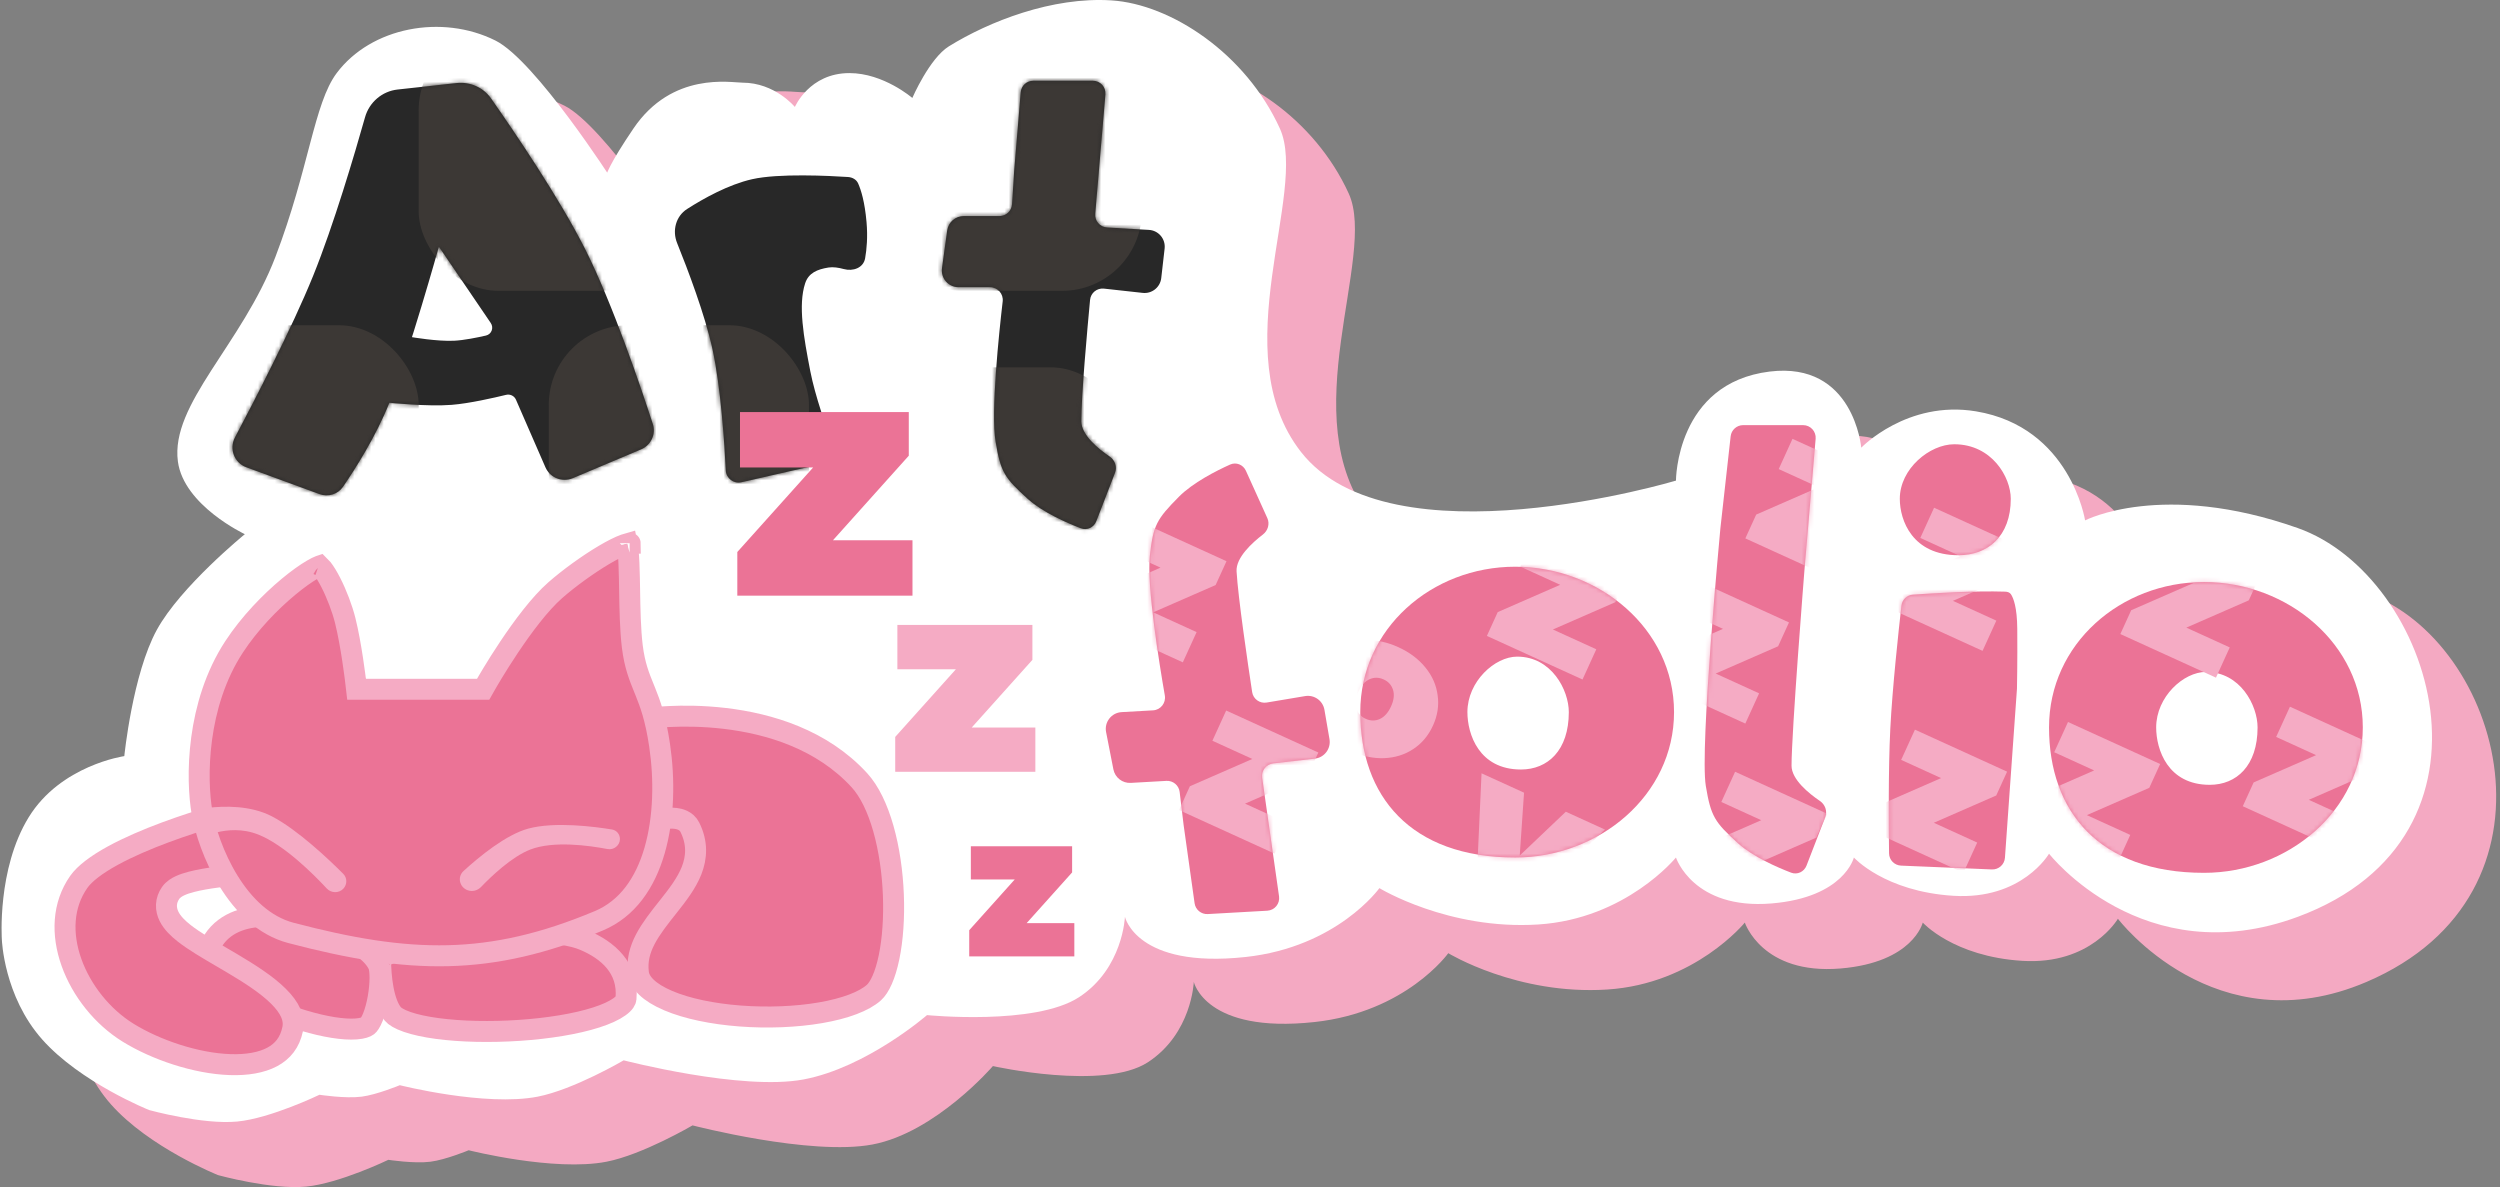 <svg width="596" height="283" viewBox="0 0 596 283" fill="none" xmlns="http://www.w3.org/2000/svg">
<rect x="0" y="0" width="596" height="283" fill="#808080" stroke="none"/>
<path d="M96.686 32.934C104.896 21.987 121.773 18.794 134.544 25.18C144.059 29.938 162.367 58.476 162.367 58.476C162.367 58.476 153.998 49.354 165.104 32.934C174.358 19.25 188.366 21.987 191.102 21.987C198.859 21.987 204.784 31.109 204.784 31.109C204.784 31.109 207.068 25.18 216.645 25.18C224.802 25.18 233.975 37.495 233.975 37.495C233.975 37.495 238.005 29.418 242.641 26.548C252.222 20.619 267.274 14.689 281.413 15.601C295.553 16.514 313.395 28.227 321.549 46.161C328.393 61.213 308.015 99.458 326.569 123.245C347.84 150.515 415.967 130.087 415.967 130.087C415.967 130.087 415.967 106.825 438.317 104.088C458.386 101.631 460.141 122.239 460.141 122.239C460.141 122.239 471.088 110.836 487.508 113.573C510.031 117.327 513.507 139.572 513.507 139.572C513.507 139.572 531.89 129.993 564.205 141.396C596.52 152.799 613.396 213.006 564.205 234.081C528.056 249.568 504.91 219.029 504.91 219.029C504.91 219.029 498.524 230.087 482.104 229.064C465.684 228.04 458.386 219.941 458.386 219.941C458.386 219.941 456.106 229.444 438.773 230.888C420.073 232.446 415.967 219.941 415.967 219.941C415.967 219.941 404.068 234.569 383.127 235.905C361.692 237.274 345.27 227.239 345.27 227.239C345.27 227.239 335.237 241.29 313.341 243.659C287.345 246.473 284.604 234.081 284.604 234.081C284.604 234.081 284.15 246.396 273.659 253.238C263.169 260.08 236.712 254.15 236.712 254.15C236.712 254.15 223.049 270.013 207.979 272.851C193.273 275.62 165.102 268.29 165.102 268.29C165.102 268.29 153.216 275.277 144.579 276.956C132.133 279.375 111.736 274.219 111.736 274.219C111.736 274.219 106.258 276.493 102.616 276.956C98.728 277.451 92.579 276.5 92.579 276.5C92.579 276.5 80.933 282.121 72.968 282.885C64.763 283.673 51.985 280.149 51.985 280.149C51.985 280.149 35.566 273.587 26.445 263.272C17.324 252.958 16.866 239.554 16.866 239.554C16.866 239.554 15.664 222.727 23.25 210.363C30.886 197.917 46.056 195.767 46.056 195.767C46.056 195.767 48.017 176.235 53.809 165.663C59.477 155.319 74.791 142.858 74.791 142.858C74.791 142.858 60.227 136.016 58.829 125.525C57.004 111.842 74.142 97.561 82.091 76.721C90.113 55.687 91.268 40.158 96.686 32.934Z" fill="#F4A9C2"/>
<path d="M80.266 17.426C88.476 6.479 105.353 3.286 118.124 9.672C127.639 14.429 145.947 42.968 145.947 42.968C145.947 42.968 139.896 47.073 151.001 30.653C160.256 16.97 174.263 19.706 177 19.706C184.757 19.706 189.5 25.5 189.5 25.5C189.5 25.5 192.924 17.426 202.5 17.426C210.657 17.426 217.5 23.355 217.5 23.355C217.5 23.355 221.585 13.91 226.221 11.04C235.802 5.111 250.854 -0.819 264.993 0.093C279.133 1.006 296.975 12.72 305.129 30.653C311.973 45.705 291.595 83.95 310.149 107.736C331.42 135.007 399.547 114.579 399.547 114.579C399.547 114.579 399.547 91.317 421.897 88.58C441.966 86.123 443.721 106.731 443.721 106.731C443.721 106.731 454.668 95.328 471.088 98.065C493.611 101.819 497.087 124.063 497.087 124.063C497.087 124.063 515.47 114.485 547.785 125.888C580.1 137.291 599.713 199.323 547.785 218.573C510.91 232.242 488.49 203.521 488.49 203.521C488.49 203.521 482.104 214.579 465.684 213.556C449.264 212.532 441.966 204.433 441.966 204.433C441.966 204.433 439.685 213.936 422.353 215.38C403.652 216.938 399.547 204.433 399.547 204.433C399.547 204.433 387.648 219.061 366.707 220.397C345.272 221.766 328.849 211.731 328.849 211.731C328.849 211.731 318.817 225.782 296.921 228.151C270.925 230.965 268.184 218.573 268.184 218.573C268.184 218.573 267.73 230.888 257.239 237.73C246.749 244.572 221 242 221 242C221 242 206.629 254.505 191.558 257.343C176.852 260.112 148.682 252.782 148.682 252.782C148.682 252.782 136.795 259.769 128.158 261.448C115.713 263.867 95.316 258.711 95.316 258.711C95.316 258.711 89.838 260.984 86.196 261.448C82.308 261.942 76.159 260.992 76.159 260.992C76.159 260.992 64.513 266.613 56.548 267.377C48.343 268.165 35.565 264.641 35.565 264.641C35.565 264.641 19.146 258.079 10.025 247.764C0.904 237.45 0.446 224.046 0.446 224.046C0.446 224.046 -0.756 207.219 6.83 194.855C14.466 182.409 29.635 180.259 29.635 180.259C29.635 180.259 31.597 160.727 37.389 150.155C43.057 139.811 58.371 127.349 58.371 127.349C58.371 127.349 43.807 120.508 42.409 110.017C40.584 96.334 57.722 82.053 65.671 61.213C73.693 40.179 74.848 24.65 80.266 17.426Z" fill="white"/>
<path d="M76.144 117.79C78.211 118.548 80.525 117.864 81.77 116.049C84.603 111.92 89.605 104.094 92.829 96.009C97.538 84.204 104.629 58.806 104.629 58.806L116.998 77.004C117.77 78.14 117.192 79.688 115.853 79.995C113.67 80.496 110.598 81.114 108.279 81.231C104.265 81.434 98.096 80.36 98.096 80.36L92.829 96.009C92.829 96.009 101.854 96.978 107.671 96.518C111.884 96.185 117.808 94.827 120.658 94.13C121.617 93.895 122.608 94.379 123.003 95.284L130.022 111.387C131.116 113.897 134.026 115.06 136.548 113.996L152.83 107.131C155.195 106.134 156.422 103.523 155.631 101.081C152.828 92.43 146.135 72.618 139.585 59.563C133.396 47.229 122.381 31.054 117.076 23.483C115.221 20.836 112.073 19.447 108.859 19.799L94.795 21.341C91.101 21.746 88.037 24.369 87.027 27.945C84.528 36.791 79.539 53.687 74.649 65.763C69.604 78.222 60.533 95.751 56.005 104.305C54.577 107.003 55.852 110.346 58.717 111.397L76.144 117.79Z" fill="#282828"/>
<mask id="mask0_90_396" style="mask-type:alpha" maskUnits="userSpaceOnUse" x="55" y="19" width="101" height="100">
<path d="M76.144 117.79C78.211 118.548 80.525 117.864 81.77 116.049C84.603 111.92 89.605 104.094 92.829 96.009C97.538 84.204 104.629 58.806 104.629 58.806L116.998 77.004C117.77 78.14 117.192 79.688 115.853 79.995C113.67 80.496 110.598 81.114 108.279 81.231C104.265 81.434 98.096 80.36 98.096 80.36L92.829 96.009C92.829 96.009 101.854 96.978 107.671 96.518C111.884 96.185 117.808 94.827 120.658 94.13C121.617 93.895 122.608 94.379 123.003 95.284L130.022 111.387C131.116 113.897 134.026 115.06 136.548 113.996L152.83 107.131C155.195 106.134 156.422 103.523 155.631 101.081C152.828 92.43 146.135 72.618 139.585 59.563C133.396 47.229 122.381 31.054 117.076 23.483C115.221 20.836 112.073 19.447 108.859 19.799L94.795 21.341C91.101 21.746 88.037 24.369 87.027 27.945C84.528 36.791 79.539 53.687 74.649 65.763C69.604 78.222 60.533 95.751 56.005 104.305C54.577 107.003 55.852 110.346 58.717 111.397L76.144 117.79Z" fill="#282828"/>
</mask>
<g mask="url(#mask0_90_396)">
<rect x="37.778" y="77.54" width="62.032" height="62.032" rx="19" fill="#3C3835"/>
<rect x="99.809" y="7.298" width="62.032" height="62.032" rx="19" fill="#3C3835"/>
<rect x="130.825" y="77.54" width="62.032" height="62.032" rx="19" fill="#3C3835"/>
</g>
<path d="M161.419 57.935C160.223 54.968 161.111 51.55 163.805 49.825C167.713 47.321 173.636 44.008 179.301 42.723C185.632 41.287 197.767 41.909 202.152 42.197C203.2 42.266 204.158 42.78 204.584 43.739C205.25 45.235 206.156 48.066 206.581 52.937C206.891 56.488 206.628 59.423 206.245 61.579C205.84 63.859 203.377 64.753 201.145 64.14C199.926 63.805 198.616 63.598 197.514 63.776C194.843 64.207 192.756 65.058 191.942 67.558C190.247 72.761 191.585 80.327 193.181 88.523C194.309 94.318 197.036 102.082 198.648 106.415C199.291 108.142 198.278 110.059 196.481 110.469L176.738 114.973C174.898 115.392 173.125 114.037 173.031 112.152C172.713 105.757 171.841 92.295 169.829 83.13C168.036 74.962 163.93 64.163 161.419 57.935Z" fill="#282828"/>
<mask id="mask1_90_396" style="mask-type:alpha" maskUnits="userSpaceOnUse" x="160" y="41" width="47" height="75">
<path d="M161.419 57.935C160.223 54.968 161.111 51.55 163.805 49.825C167.713 47.321 173.636 44.008 179.301 42.723C185.632 41.287 197.767 41.909 202.152 42.197C203.2 42.266 204.158 42.78 204.584 43.739C205.25 45.235 206.156 48.066 206.581 52.937C206.891 56.488 206.628 59.423 206.245 61.579C205.84 63.859 203.377 64.753 201.145 64.14C199.926 63.805 198.616 63.598 197.514 63.776C194.843 64.207 192.756 65.058 191.942 67.558C190.247 72.761 191.585 80.327 193.181 88.523C194.309 94.318 197.036 102.082 198.648 106.415C199.291 108.142 198.278 110.059 196.481 110.469L176.738 114.973C174.898 115.392 173.125 114.037 173.031 112.152C172.713 105.757 171.841 92.295 169.829 83.13C168.036 74.962 163.93 64.163 161.419 57.935Z" fill="#282828"/>
</mask>
<g mask="url(#mask1_90_396)">
<rect x="130.825" y="77.54" width="62.032" height="62.032" rx="19" fill="#3C3835"/>
</g>
<path d="M243.336 22.002C243.465 20.447 244.765 19.25 246.325 19.25H260.541C262.298 19.25 263.679 20.754 263.53 22.505L261.105 50.983C260.961 52.666 262.235 54.135 263.922 54.232L273.903 54.806C276.197 54.938 277.908 56.972 277.647 59.255L276.84 66.305C276.589 68.493 274.617 70.067 272.428 69.825L263.178 68.806C261.518 68.623 260.029 69.83 259.872 71.493C259.237 78.196 257.783 94.221 257.783 100.439C257.783 103.72 261.89 107.043 264.551 108.852C265.793 109.696 266.368 111.284 265.827 112.685L261.354 124.259C260.783 125.739 259.163 126.512 257.681 125.943C254.334 124.659 248.588 122.154 245.028 118.939C239.489 113.935 238.553 112.561 237.346 105.267C236.182 98.237 238.146 79.546 239.041 71.854C239.251 70.057 237.849 68.474 236.04 68.474H228.532C226.106 68.474 224.238 66.331 224.57 63.928L225.806 54.961C226.079 52.981 227.77 51.507 229.768 51.507H238.279C239.862 51.507 241.173 50.276 241.273 48.696L241.775 40.755L243.336 22.002Z" fill="#282828"/>
<mask id="mask2_90_396" style="mask-type:alpha" maskUnits="userSpaceOnUse" x="224" y="19" width="54" height="108">
<path d="M243.336 22.002C243.465 20.447 244.765 19.25 246.325 19.25H260.541C262.298 19.25 263.679 20.754 263.53 22.505L261.105 50.983C260.961 52.666 262.235 54.135 263.922 54.232L273.903 54.806C276.197 54.938 277.908 56.972 277.647 59.255L276.84 66.305C276.589 68.493 274.617 70.067 272.428 69.825L263.178 68.806C261.518 68.623 260.029 69.83 259.872 71.493C259.237 78.196 257.783 94.221 257.783 100.439C257.783 103.72 261.89 107.043 264.551 108.852C265.793 109.696 266.368 111.284 265.827 112.685L261.354 124.259C260.783 125.739 259.163 126.512 257.681 125.943C254.334 124.659 248.588 122.154 245.028 118.939C239.489 113.935 238.553 112.561 237.346 105.267C236.182 98.237 238.146 79.546 239.041 71.854C239.251 70.057 237.849 68.474 236.04 68.474H228.532C226.106 68.474 224.238 66.331 224.57 63.928L225.806 54.961C226.079 52.981 227.77 51.507 229.768 51.507H238.279C239.862 51.507 241.173 50.276 241.273 48.696L241.775 40.755L243.336 22.002Z" fill="#282828"/>
</mask>
<g mask="url(#mask2_90_396)">
<rect x="210.19" y="7.298" width="62.032" height="62.032" rx="19" fill="#3C3835"/>
<rect x="207.453" y="87.574" width="62.032" height="62.032" rx="19" fill="#3C3835"/>
</g>
<path d="M284.791 215.335C285.008 216.88 286.373 218.001 287.931 217.913L302.124 217.112C303.879 217.013 305.173 215.434 304.925 213.694L300.899 185.399C300.661 183.727 301.851 182.188 303.529 181.996L313.462 180.86C315.745 180.599 317.339 178.473 316.949 176.208L315.746 169.215C315.373 167.044 313.315 165.584 311.143 165.948L301.965 167.487C300.318 167.763 298.764 166.642 298.513 164.991C297.501 158.334 295.148 142.416 294.797 136.208C294.612 132.932 298.525 129.383 301.08 127.427C302.273 126.514 302.757 124.896 302.138 123.528L297.021 112.224C296.367 110.779 294.706 110.099 293.259 110.75C289.989 112.221 284.393 115.045 281.02 118.456C275.772 123.764 274.915 125.189 274.12 132.539C273.355 139.624 276.368 158.174 277.695 165.803C278.005 167.585 276.695 169.245 274.889 169.347L267.393 169.77C264.971 169.907 263.227 172.151 263.693 174.532L265.432 183.416C265.816 185.376 267.588 186.753 269.583 186.641L278.08 186.161C279.661 186.072 281.039 187.227 281.228 188.799L282.176 196.699L284.791 215.335Z" fill="#EB7396"/>
<mask id="mask3_90_396" style="mask-type:alpha" maskUnits="userSpaceOnUse" x="263" y="110" width="55" height="108">
<path d="M284.792 215.335C285.008 216.88 286.374 218.001 287.932 217.913L302.125 217.112C303.879 217.013 305.173 215.434 304.926 213.694L300.9 185.399C300.662 183.727 301.851 182.188 303.529 181.996L313.462 180.86C315.745 180.599 317.34 178.473 316.95 176.208L315.747 169.215C315.373 167.044 313.315 165.584 311.143 165.948L301.965 167.487C300.319 167.763 298.764 166.642 298.514 164.991C297.502 158.334 295.148 142.416 294.798 136.208C294.613 132.932 298.525 129.383 301.081 127.427C302.273 126.514 302.758 124.896 302.139 123.528L297.021 112.224C296.367 110.779 294.706 110.099 293.259 110.75C289.99 112.221 284.394 115.045 281.021 118.456C275.773 123.764 274.915 125.189 274.121 132.539C273.355 139.624 276.368 158.174 277.696 165.803C278.006 167.585 276.695 169.245 274.889 169.347L267.394 169.77C264.971 169.907 263.227 172.151 263.694 174.532L265.433 183.416C265.817 185.376 267.589 186.753 269.584 186.641L278.081 186.161C279.662 186.072 281.04 187.227 281.228 188.799L282.177 196.699L284.792 215.335Z" fill="#EB7396"/>
</mask>
<g mask="url(#mask3_90_396)">
<path d="M285.271 150.697L281.985 157.903L259.187 147.51L261.775 141.832L276.663 135.325L267.142 130.985L270.427 123.778L292.396 133.794L289.808 139.471L274.92 145.978L285.271 150.697Z" fill="#F5ABC4"/>
<path d="M307.164 196.308L303.879 203.515L281.08 193.121L283.669 187.443L298.557 180.937L289.036 176.596L292.321 169.39L314.29 179.405L311.701 185.083L296.813 191.589L307.164 196.308Z" fill="#F5ABC4"/>
</g>
<path d="M563.293 173.417C563.293 193.318 545.336 208.082 525.435 208.082C500.349 208.082 488.49 193.318 488.49 173.417C488.49 153.517 505.535 138.753 525.435 138.753C545.336 138.753 563.293 153.517 563.293 173.417Z" fill="#EB7396"/>
<path d="M538.206 173.418C538.206 182.54 533.189 187.101 526.803 187.101C516.769 187.101 514.032 178.655 514.032 173.418C514.032 166.12 520.552 160.19 525.891 160.19C534.101 160.19 538.206 168.181 538.206 173.418Z" fill="white"/>
<mask id="mask4_90_396" style="mask-type:alpha" maskUnits="userSpaceOnUse" x="488" y="138" width="76" height="71">
<path d="M563.293 173.417C563.293 193.318 545.336 208.082 525.435 208.082C500.349 208.082 488.49 193.318 488.49 173.417C488.49 153.517 505.535 138.753 525.435 138.753C545.336 138.753 563.293 153.517 563.293 173.417Z" fill="#EB7396"/>
<path d="M538.206 173.418C538.206 182.54 533.189 187.101 526.804 187.101C516.769 187.101 514.032 178.655 514.032 173.418C514.032 166.12 520.552 160.19 525.891 160.19C534.101 160.19 538.206 168.181 538.206 173.418Z" fill="white"/>
</mask>
<g mask="url(#mask4_90_396)">
<path d="M507.854 199.045L504.569 206.251L481.77 195.858L484.359 190.18L499.247 183.674L489.725 179.333L493.011 172.126L514.98 182.142L512.391 187.819L497.503 194.326L507.854 199.045Z" fill="#F5ABC4"/>
<path d="M531.572 154.346L528.287 161.552L505.488 151.159L508.077 145.481L522.965 138.974L513.444 134.634L516.729 127.427L538.698 137.442L536.109 143.12L521.221 149.627L531.572 154.346Z" fill="#F5ABC4"/>
<path d="M560.764 195.396L557.479 202.602L534.68 192.209L537.269 186.531L552.157 180.025L542.635 175.684L545.921 168.478L567.89 178.493L565.301 184.171L550.413 190.677L560.764 195.396Z" fill="#F5ABC4"/>
</g>
<path d="M453.301 144.379C453.462 142.964 454.596 141.869 456.016 141.766C460.581 141.436 470.639 140.805 478.033 141.049C478.576 141.067 479.114 141.223 479.413 141.677C480.009 142.582 480.876 144.777 480.917 149.915C480.98 157.785 480.844 164.197 480.844 164.197L477.979 204.491C477.864 206.11 476.482 207.344 474.86 207.275L453.214 206.364C451.63 206.297 450.372 205.019 450.351 203.434C450.272 197.515 450.156 183.51 450.647 173.746C451.139 163.973 452.667 149.958 453.301 144.379Z" fill="#EB7396"/>
<path d="M479.368 118.916C479.368 127.883 473.877 132.367 466.889 132.367C455.908 132.367 452.913 124.064 452.913 118.916C452.913 111.741 460.048 105.912 465.891 105.912C474.876 105.912 479.368 113.767 479.368 118.916Z" fill="#EB7396"/>
<mask id="mask5_90_396" style="mask-type:alpha" maskUnits="userSpaceOnUse" x="450" y="105" width="31" height="103">
<path d="M453.301 144.379C453.462 142.964 454.596 141.869 456.016 141.766C460.581 141.436 470.639 140.805 478.033 141.049C478.576 141.067 479.114 141.223 479.413 141.677C480.009 142.582 480.876 144.777 480.917 149.915C480.98 157.785 480.844 164.197 480.844 164.197L477.979 204.491C477.864 206.11 476.482 207.344 474.86 207.275L453.214 206.364C451.63 206.297 450.372 205.019 450.351 203.434C450.272 197.515 450.156 183.51 450.647 173.746C451.139 163.973 452.667 149.958 453.301 144.379Z" fill="#EB7396"/>
<path d="M479.368 118.916C479.368 127.883 473.877 132.367 466.889 132.367C455.908 132.367 452.913 124.064 452.913 118.916C452.913 111.741 460.048 105.912 465.891 105.912C474.876 105.912 479.368 113.767 479.368 118.916Z" fill="#EB7396"/>
</mask>
<g mask="url(#mask5_90_396)">
<path d="M471.366 200.869L468.08 208.076L445.282 197.682L447.87 192.004L462.758 185.498L453.237 181.157L456.522 173.951L478.491 183.966L475.903 189.644L461.015 196.15L471.366 200.869Z" fill="#F5ABC4"/>
<path d="M475.927 147.96L472.642 155.166L449.843 144.773L452.431 139.095L467.32 132.589L457.798 128.248L461.084 121.042L483.052 131.057L480.464 136.735L465.576 143.241L475.927 147.96Z" fill="#F5ABC4"/>
</g>
<path d="M412.587 104.019C412.756 102.5 414.04 101.351 415.568 101.351H429.861C431.618 101.351 432.999 102.855 432.85 104.606L430.163 136.148C430.163 136.153 430.163 136.151 430.163 136.156C430.148 136.335 427.103 174.603 427.103 182.54C427.103 185.821 431.209 189.144 433.871 190.953C435.113 191.797 435.688 193.385 435.146 194.786L430.674 206.36C430.102 207.84 428.482 208.613 427.001 208.044C423.654 206.76 417.908 204.255 414.348 201.039C408.809 196.036 407.873 194.662 406.666 187.368C405.192 178.465 410.085 126.53 410.137 125.986C410.138 125.969 410.138 125.973 410.14 125.956L412.587 104.019Z" fill="#EB7396"/>
<mask id="mask6_90_396" style="mask-type:alpha" maskUnits="userSpaceOnUse" x="406" y="101" width="30" height="108">
<path d="M412.587 104.019C412.756 102.5 414.04 101.351 415.568 101.351H429.861C431.618 101.351 432.999 102.855 432.85 104.606L430.164 136.148C430.163 136.153 430.163 136.151 430.163 136.156C430.149 136.335 427.103 174.603 427.103 182.54C427.103 185.821 431.209 189.144 433.871 190.953C435.113 191.797 435.688 193.385 435.146 194.786L430.674 206.36C430.102 207.84 428.482 208.613 427.001 208.044C423.654 206.76 417.908 204.255 414.348 201.039C408.809 196.036 407.873 194.662 406.666 187.368C405.192 178.465 410.085 126.53 410.137 125.986C410.138 125.969 410.138 125.973 410.14 125.956L412.587 104.019Z" fill="#EB7396"/>
</mask>
<g mask="url(#mask6_90_396)">
<path d="M428.491 210.904L425.205 218.11L402.407 207.717L404.995 202.039L419.883 195.533L410.362 191.192L413.647 183.986L435.616 194.001L433.028 199.679L418.14 206.185L428.491 210.904Z" fill="#F5ABC4"/>
<path d="M419.368 165.292L416.083 172.499L393.284 162.105L395.873 156.427L410.761 149.921L401.24 145.581L404.525 138.374L426.494 148.389L423.905 154.067L409.017 160.573L419.368 165.292Z" fill="#F5ABC4"/>
<path d="M442.174 131.54L438.888 138.746L416.09 128.353L418.678 122.675L433.566 116.169L424.045 111.828L427.33 104.622L449.299 114.637L446.711 120.315L431.822 126.821L442.174 131.54Z" fill="#F5ABC4"/>
</g>
<path d="M399.091 169.769C399.091 189.669 381.134 204.433 361.234 204.433C336.147 204.433 324.288 189.669 324.288 169.769C324.288 149.868 341.333 135.104 361.234 135.104C381.134 135.104 399.091 149.868 399.091 169.769Z" fill="#EB7396"/>
<path d="M374.005 169.769C374.005 178.891 368.988 183.452 362.602 183.452C352.568 183.452 349.831 175.006 349.831 169.769C349.831 162.471 356.351 156.541 361.69 156.541C369.9 156.541 374.005 164.532 374.005 169.769Z" fill="white"/>
<mask id="mask7_90_396" style="mask-type:alpha" maskUnits="userSpaceOnUse" x="324" y="135" width="76" height="70">
<path d="M399.091 169.769C399.091 189.669 381.134 204.433 361.234 204.433C336.147 204.433 324.288 189.669 324.288 169.769C324.288 149.868 341.333 135.104 361.234 135.104C381.134 135.104 399.091 149.868 399.091 169.769Z" fill="#EB7396"/>
<path d="M374.005 169.769C374.005 178.891 368.988 183.452 362.602 183.452C352.568 183.452 349.831 175.006 349.831 169.769C349.831 162.471 356.351 156.541 361.69 156.541C369.9 156.541 374.005 164.532 374.005 169.769Z" fill="white"/>
</mask>
<g mask="url(#mask7_90_396)">
<path d="M322.078 179.053C319.428 177.845 317.279 176.233 315.632 174.216C314.026 172.182 313.052 169.962 312.707 167.554C312.376 165.118 312.755 162.705 313.843 160.318C314.932 157.93 316.498 156.077 318.541 154.757C320.598 153.409 322.913 152.689 325.487 152.596C328.091 152.517 330.717 153.081 333.367 154.289C336.046 155.51 338.195 157.123 339.813 159.127C341.461 161.144 342.436 163.364 342.737 165.788C343.082 168.196 342.71 170.593 341.621 172.981C340.533 175.369 338.96 177.237 336.904 178.585C334.889 179.918 332.574 180.638 329.957 180.746C327.383 180.839 324.756 180.274 322.078 179.053ZM325.582 171.366C326.717 171.884 327.835 171.901 328.935 171.418C330.048 170.905 330.942 169.906 331.619 168.421C332.296 166.936 332.457 165.62 332.1 164.473C331.744 163.326 330.998 162.494 329.863 161.976C328.727 161.458 327.61 161.441 326.51 161.925C325.41 162.408 324.522 163.392 323.845 164.877C323.168 166.362 323.001 167.693 323.344 168.869C323.7 170.016 324.446 170.849 325.582 171.366Z" fill="#F5ABC4"/>
<path d="M382.637 197.778L362.137 217.288L351.917 212.629L353.2 184.358L363.332 188.977L362.303 203.964L373.29 193.517L382.637 197.778Z" fill="#F5ABC4"/>
<path d="M380.557 154.79L377.271 161.996L354.473 151.603L357.061 145.925L371.949 139.419L362.428 135.078L365.713 127.872L387.682 137.887L385.094 143.565L370.206 150.071L380.557 154.79Z" fill="#F5ABC4"/>
</g>
<path d="M148.225 207.323L160.725 193.823L167.725 205.823L162.225 222.323L150.225 231.323L139.225 224.323L148.225 207.323Z" fill="#EB7396"/>
<path d="M90.638 228.738C90.638 228.738 90.639 228.736 90.64 228.734C90.639 228.736 90.638 228.738 90.638 228.738ZM90.726 228.636C90.817 228.543 90.993 228.388 91.312 228.176C92.144 227.621 93.487 226.999 95.331 226.368C98.985 225.118 104.095 224.006 109.69 223.237C115.271 222.47 121.231 222.06 126.562 222.174C131.966 222.289 136.451 222.941 139.251 224.125C144.832 226.486 149.904 230.743 149.235 238.096C149.204 238.438 148.943 239.109 147.684 240.017C146.452 240.905 144.588 241.775 142.146 242.56C137.286 244.123 130.694 245.18 123.807 245.641C116.934 246.101 109.919 245.959 104.245 245.197C101.404 244.815 98.971 244.287 97.088 243.637C95.131 242.96 94.086 242.257 93.654 241.733C92.605 240.459 91.828 238.353 91.342 235.754C90.891 233.339 90.739 230.772 90.726 228.636Z" fill="#EB7396" stroke="#F5ABC4" stroke-width="5"/>
<path d="M90.253 230.182C89.725 228.855 88.404 227.299 86.222 225.706C84.083 224.143 81.323 222.695 78.26 221.506C72.072 219.105 65.108 217.933 60.143 218.684C55.671 219.361 50.711 221.722 49.075 228.424C48.985 228.794 49.016 229.409 49.612 230.392C50.215 231.383 51.271 232.528 52.794 233.763C55.829 236.223 60.279 238.684 65.147 240.715C70.003 242.741 75.115 244.274 79.407 244.955C81.556 245.297 83.421 245.412 84.904 245.302C86.442 245.188 87.287 244.852 87.671 244.561C87.892 244.393 88.379 243.778 88.917 242.432C89.417 241.182 89.84 239.608 90.138 237.941C90.435 236.279 90.594 234.599 90.599 233.155C90.604 231.639 90.436 230.64 90.253 230.182Z" fill="#EB7396" stroke="#F5ABC4" stroke-width="5"/>
<path d="M57.078 208.544C55.613 208.667 53.75 208.849 51.832 209.1C49.72 209.377 47.469 209.748 45.593 210.24C44.659 210.485 43.743 210.778 42.956 211.14C42.249 211.464 41.288 212 40.664 212.906C40.091 213.74 39.735 214.685 39.686 215.712C39.638 216.726 39.897 217.657 40.297 218.468C41.06 220.011 42.448 221.343 43.899 222.484C46.248 224.332 49.549 226.261 52.878 228.207C53.684 228.677 54.491 229.149 55.287 229.621C59.521 232.131 63.569 234.714 66.374 237.498C69.185 240.287 70.292 242.807 69.776 245.32C69.109 248.569 67.365 250.654 64.897 251.973C62.328 253.346 58.849 253.944 54.797 253.801C46.684 253.515 37.173 250.292 30.538 246.196C24.427 242.422 19.44 236.184 17.041 229.445C14.647 222.721 14.906 215.78 18.772 210.256C20.177 208.249 23.029 206.1 26.893 203.984C30.683 201.909 35.153 200.02 39.469 198.416C43.776 196.817 47.876 195.522 50.902 194.626C51.858 194.343 52.706 194.101 53.417 193.901L57.078 208.544Z" fill="#EB7396" stroke="#F5ABC4" stroke-width="5"/>
<path d="M157.573 195.261L156.341 171.039C157.177 170.962 158.226 170.882 159.452 170.823C162.831 170.659 167.53 170.651 172.798 171.272C183.389 172.519 195.946 176.264 204.882 186.012C207.262 188.608 209.201 192.631 210.594 197.531C211.976 202.392 212.766 207.92 212.98 213.334C213.194 218.753 212.828 223.969 211.951 228.206C211.046 232.583 209.694 235.419 208.333 236.637C206.001 238.724 201.5 240.435 195.574 241.451C189.757 242.448 182.967 242.71 176.448 242.215C169.907 241.718 163.804 240.47 159.302 238.552C154.64 236.566 152.493 234.229 152.202 231.999C151.43 226.084 155.06 221.504 159.278 216.184C159.343 216.102 159.408 216.02 159.473 215.938C161.493 213.39 163.663 210.595 164.858 207.58C166.119 204.4 166.319 200.929 164.454 197.204C163.62 195.537 161.855 195.198 161.049 195.103C160.046 194.985 158.958 195.071 158.064 195.19C157.898 195.212 157.734 195.236 157.573 195.261Z" fill="#EB7396" stroke="#F5ABC4" stroke-width="5"/>
<path d="M84.743 162.115L84.743 162.115L84.743 162.115L85.002 164.323H87.225H113.726H115.181L115.9 163.057L115.9 163.057L115.9 163.057L115.901 163.055L115.905 163.048L115.923 163.017L115.997 162.887C116.063 162.772 116.163 162.6 116.293 162.378C116.552 161.933 116.934 161.288 117.417 160.49C118.383 158.894 119.753 156.696 121.362 154.289C124.622 149.41 128.718 143.904 132.373 140.704C135.559 137.913 140.06 134.628 143.977 132.305C145.947 131.136 147.668 130.272 148.944 129.819C149.156 129.743 149.341 129.685 149.501 129.639C149.587 130.056 149.666 130.593 149.735 131.257C149.915 132.993 149.995 135.276 150.048 137.886C150.066 138.749 150.081 139.647 150.096 140.566C150.17 145.086 150.253 150.125 150.744 154.127C151.293 158.601 152.397 161.315 153.529 164.096C153.626 164.334 153.723 164.573 153.82 164.813C155.005 167.748 156.289 171.184 157.252 177.689C158.456 185.812 158.315 194.936 156.067 202.724C153.821 210.502 149.576 216.658 142.759 219.517C129.634 225.021 118.317 227.561 106.831 227.839C95.317 228.117 83.504 226.127 69.362 222.405C62.977 220.725 58.053 215.824 54.475 210.017C50.909 204.228 48.889 197.861 48.188 193.888C46.725 185.597 46.789 167.971 55.816 154.193C59.51 148.555 64.452 143.485 68.78 139.89C70.943 138.094 72.903 136.707 74.426 135.816C75.192 135.367 75.792 135.076 76.216 134.917C76.23 134.911 76.243 134.906 76.257 134.902C76.412 135.049 76.611 135.267 76.849 135.57C77.463 136.357 78.161 137.499 78.872 138.89C80.291 141.667 81.596 145.115 82.3 147.929C83.021 150.814 83.632 154.347 84.066 157.199C84.282 158.616 84.452 159.849 84.567 160.727C84.625 161.166 84.669 161.515 84.699 161.753C84.713 161.873 84.725 161.964 84.732 162.025L84.74 162.094L84.742 162.111L84.743 162.114L84.743 162.115ZM150.258 129.501C150.257 129.501 150.247 129.501 150.229 129.5C150.249 129.499 150.258 129.5 150.258 129.501ZM76.009 134.7C76.009 134.7 76.011 134.701 76.016 134.703C76.011 134.701 76.009 134.7 76.009 134.7Z" fill="#EB7396" stroke="#F5ABC4" stroke-width="5"/>
<path d="M111.481 212.229C109.523 211.517 108.97 209.054 110.507 207.648C114.244 204.229 120.608 198.992 125.918 197.545C132.26 195.816 141.868 197.087 145.903 197.752C147.008 197.935 147.792 198.896 147.792 200.016C147.791 201.557 146.334 202.703 144.821 202.412C140.389 201.56 131.978 200.403 126.464 202.515C121.982 204.231 117.007 209.027 114.679 211.456C113.854 212.317 112.601 212.636 111.481 212.229Z" fill="#F5ABC4"/>
<path d="M47.407 196.723C46.492 194.956 47.471 192.84 49.447 192.603C53.405 192.127 59.706 191.969 64.786 194.599C70.971 197.802 78.518 205.001 81.827 208.319C82.793 209.287 82.801 210.832 81.875 211.838C80.812 212.992 78.973 212.965 77.904 211.816C74.595 208.258 67.68 201.385 61.576 198.96C57.771 197.448 54.097 197.839 51.674 198.438C50.036 198.842 48.183 198.22 47.407 196.723Z" fill="#F5ABC4"/>
<path d="M256.121 220.08V228H231.065V221.76L241.913 209.664H231.449V201.744H255.593V207.984L244.745 220.08H256.121Z" fill="#EB7396"/>
<path d="M246.828 173.44V184H213.42V175.68L227.884 159.552H213.932V148.992H246.124V157.312L231.66 173.44H246.828Z" fill="#F5ABC4"/>
<path d="M217.535 128.8V142H175.775V131.6L193.855 111.44H176.415V98.24H216.655V108.64L198.575 128.8H217.535Z" fill="#EB7396"/>
</svg>
